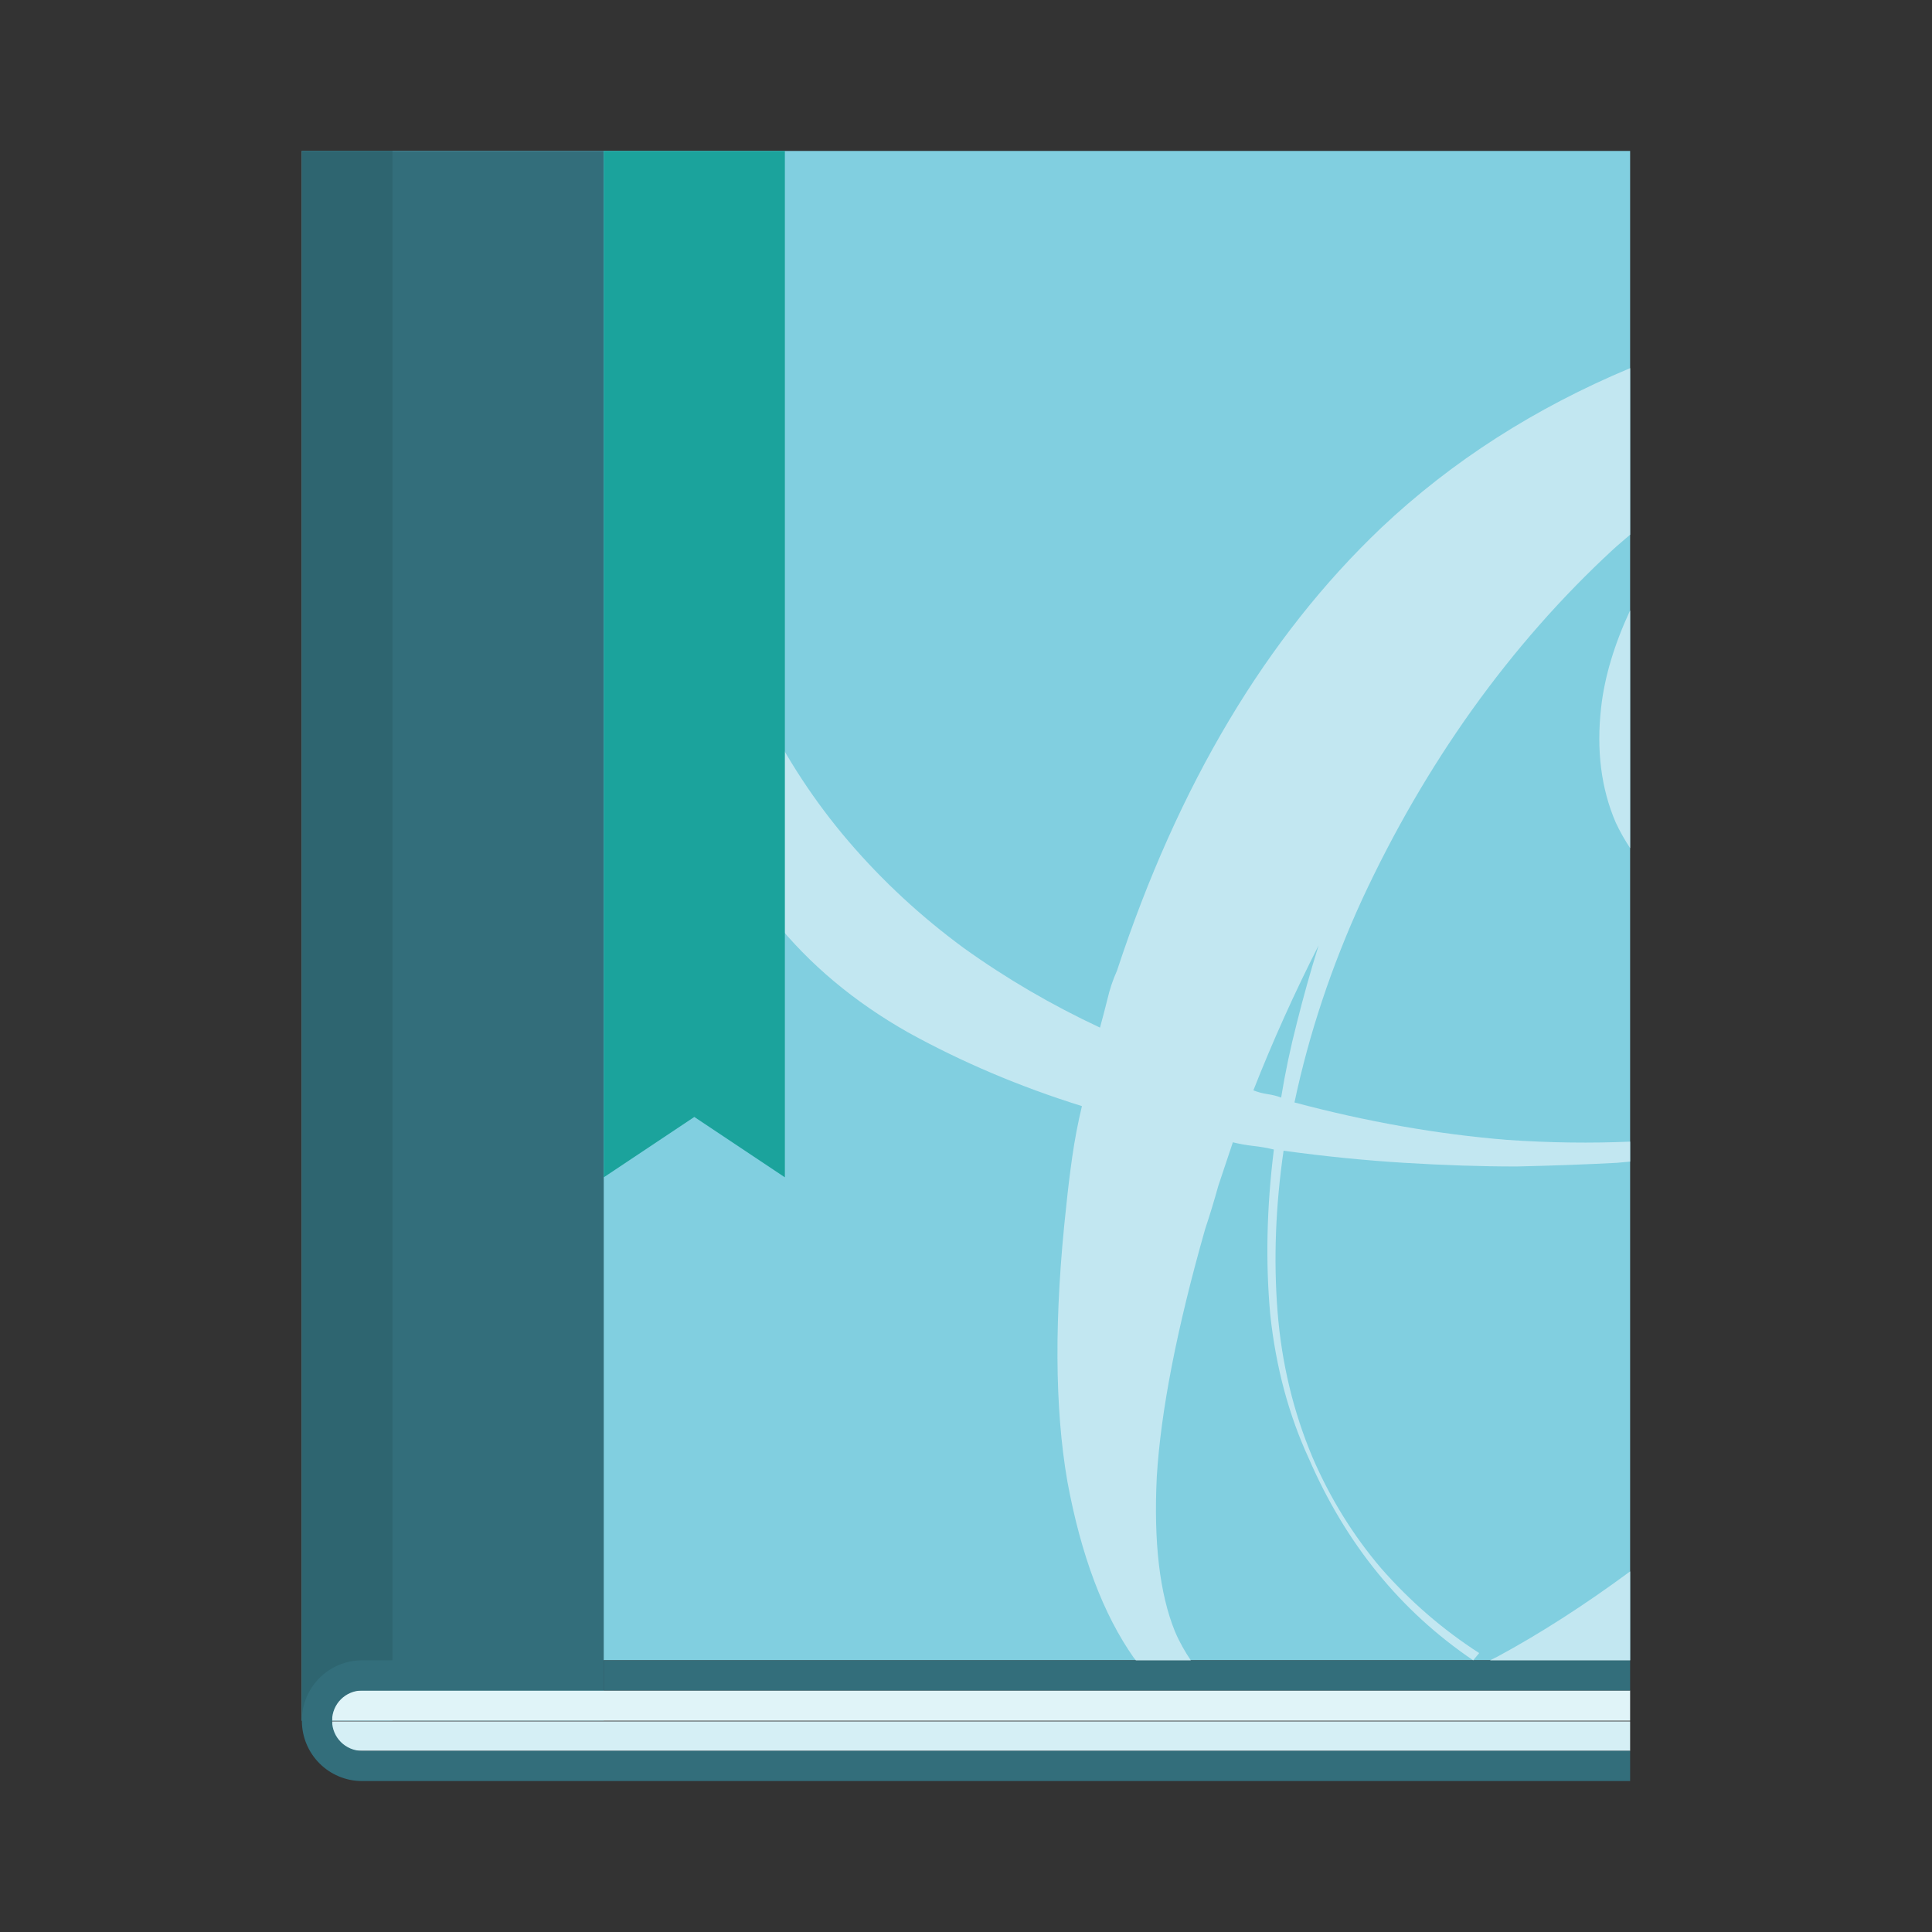 <?xml version="1.0" encoding="UTF-8" standalone="no"?>
<!-- Created with Inkscape (http://www.inkscape.org/) -->

<svg
   xmlns:dc="http://purl.org/dc/elements/1.1/"
   xmlns:cc="http://creativecommons.org/ns#"
   xmlns:rdf="http://www.w3.org/1999/02/22-rdf-syntax-ns#"
   xmlns:svg="http://www.w3.org/2000/svg"
   xmlns="http://www.w3.org/2000/svg"
   xmlns:sodipodi="http://sodipodi.sourceforge.net/DTD/sodipodi-0.dtd"
   xmlns:inkscape="http://www.inkscape.org/namespaces/inkscape"
   width="64"
   height="64"
   viewBox="0 0 64 64"
   id="svg2"
   version="1.1"
   inkscape:version="0.91+devel r"
   sodipodi:docname="okular.svg">
  <rect x="0" y="0" width="64" height="64" fill="#333333" stroke="none"/>
  <defs
     id="defs4" />
  <sodipodi:namedview
     id="base"
     pagecolor="#ffffff"
     bordercolor="#666666"
     borderopacity="1.0"
     inkscape:pageopacity="0.0"
     inkscape:pageshadow="2"
     inkscape:zoom="8"
     inkscape:cx="19.687068"
     inkscape:cy="11.79118"
     inkscape:document-units="px"
     inkscape:current-layer="layer1"
     showgrid="true"
     units="px"
     inkscape:showpageshadow="false"
     borderlayer="true"
     inkscape:window-width="1366"
     inkscape:window-height="670"
     inkscape:window-x="-4"
     inkscape:window-y="29"
     inkscape:window-maximized="1">
    <inkscape:grid
       type="xygrid"
       id="grid4136" />
    <sodipodi:guide
       position="5,59"
       orientation="54,0"
       id="guide4142" />
    <sodipodi:guide
       position="5,5"
       orientation="0,54"
       id="guide4144" />
    <sodipodi:guide
       position="59,5"
       orientation="-54,0"
       id="guide4146" />
    <sodipodi:guide
       position="59,59"
       orientation="0,-54"
       id="guide4148" />
    <sodipodi:guide
       position="0,64"
       orientation="64,0"
       id="guide4150" />
    <sodipodi:guide
       position="0,6.875e-05"
       orientation="0,64"
       id="guide4152" />
    <sodipodi:guide
       position="64,6.875e-05"
       orientation="-64,0"
       id="guide4154" />
    <sodipodi:guide
       position="64,64"
       orientation="0,-64"
       id="guide4156" />
    <sodipodi:guide
       position="10,35"
       orientation="38,0"
       id="guide4155" />
    <sodipodi:guide
       position="54,37"
       orientation="-38,0"
       id="guide4159" />
    <sodipodi:guide
       position="51,51"
       orientation="0,-38"
       id="guide4161" />
  </sodipodi:namedview>
  <g
     inkscape:label="Capa 1"
     inkscape:groupmode="layer"
     id="layer1"
     transform="translate(0,-1058.52)">
    <path
       style="fill:#81cfe0;fill-rule:evenodd;stroke:none;stroke-width:1px;stroke-linecap:butt;stroke-linejoin:miter;stroke-opacity:1;fill-opacity:1"
       d="M 10 5 L 10 55 L 10 57 L 13 57 L 13 55 L 54 55 L 54 5 L 10 5 z "
       transform="translate(0,1058.52)"
       id="path4178" />
    <rect
       style="opacity:1;fill:#336e7b;fill-opacity:1;stroke:none;stroke-opacity:1"
       id="rect4181"
       width="10"
       height="52"
       x="10"
       y="1063.52" />
    <path
       style="opacity:1;fill:#2e6570;fill-opacity:1;stroke:none;stroke-opacity:1"
       d="M 10 5 L 10 57 L 13 57 L 13 5 L 10 5 z "
       transform="translate(0,1058.52)"
       id="rect4190" />
    <rect
       y="1115.543"
       x="11"
       height="0.977"
       width="43"
       id="rect4310"
       style="fill:#d5eff5;fill-opacity:1;stroke:none" />
    <rect
       style="fill:#e0f4f8;fill-opacity:1;stroke:none"
       id="rect4168"
       width="43"
       height="1"
       x="11"
       y="1114.52" />
    <path
       style="opacity:1;fill:#336e7b;fill-opacity:1;stroke:none;stroke-opacity:1"
       d="M 12 55 C 10.892 55 10 55.892 10 57 C 10 58.108 10.892 59 12 59 L 20 59 L 54 59 L 54 58 L 20 58 L 12 58 C 11.446 58 11 57.554 11 57 C 11 56.446 11.446 56 12 56 L 20 56 L 20 55 L 12 55 z "
       id="path4188"
       transform="translate(0,1058.52)" />
    <path
       style="opacity:1;fill:#336e7b;fill-opacity:1;stroke:none;stroke-opacity:1"
       d="M 20 55 L 20 56 L 54 56 L 54 55 L 20 55 z "
       id="path4186"
       transform="translate(0,1058.52)" />
    <path
       style="font-style:normal;font-variant:normal;font-weight:500;font-stretch:normal;font-size:medium;line-height:125%;font-family:'Nina Script Demo';-inkscape-font-specification:'Nina Script Demo Medium';letter-spacing:0px;word-spacing:0px;fill:#c2e7f1;fill-opacity:1;stroke:none;stroke-width:1px;stroke-linecap:butt;stroke-linejoin:miter;stroke-opacity:1"
       d="M 54 12.195 C 50.85 13.514 48.099 15.272 45.76 17.48 C 41.946 21.107 39.027 26 37 32.16 C 36.867 32.453 36.76 32.772 36.68 33.119 C 36.6 33.439 36.519 33.748 36.439 34.041 C 34.839 33.294 33.333 32.414 31.92 31.4 C 30.507 30.36 29.239 29.188 28.119 27.881 C 26.999 26.574 26.053 25.134 25.279 23.561 C 24.506 21.987 23.973 20.267 23.68 18.4 C 22.986 20.987 22.84 23.279 23.24 25.279 C 23.667 27.253 24.467 28.987 25.641 30.48 C 26.814 31.947 28.293 33.186 30.08 34.199 C 31.867 35.186 33.787 36.001 35.84 36.641 C 35.707 37.201 35.6 37.76 35.52 38.32 C 35.44 38.88 35.374 39.428 35.32 39.961 C 34.92 43.588 34.933 46.627 35.359 49.08 C 35.813 51.533 36.547 53.48 37.561 54.92 C 37.582 54.949 37.606 54.971 37.627 55 L 39.447 55 C 39.253 54.713 39.073 54.4 38.92 54.041 C 38.413 52.788 38.214 51.08 38.32 48.92 C 38.454 46.733 38.987 44.001 39.92 40.721 C 40.08 40.241 40.226 39.759 40.359 39.279 L 40.84 37.84 C 41.053 37.893 41.28 37.934 41.52 37.961 C 41.76 37.988 41.986 38.027 42.199 38.08 C 41.959 40 41.92 41.827 42.08 43.561 C 42.267 45.294 42.693 46.88 43.359 48.32 C 44.586 51.147 46.401 53.373 48.801 55 L 49 54.76 C 47.8 53.986 46.72 53.054 45.76 51.961 C 44.826 50.868 44.067 49.639 43.48 48.279 C 42.84 46.759 42.454 45.146 42.32 43.439 C 42.187 41.733 42.253 39.959 42.52 38.119 C 43.88 38.306 45.213 38.44 46.52 38.52 C 47.826 38.6 49.067 38.641 50.24 38.641 C 51.44 38.614 52.547 38.573 53.561 38.52 C 53.717 38.507 53.849 38.492 54 38.479 L 54 37.818 C 52.714 37.873 51.36 37.859 49.92 37.76 C 47.627 37.573 45.281 37.16 42.881 36.52 C 43.361 34.253 44.106 32.014 45.119 29.801 C 46.159 27.561 47.373 25.466 48.76 23.52 C 50.173 21.546 51.733 19.773 53.439 18.199 C 53.625 18.028 53.813 17.876 54 17.713 L 54 12.195 z M 54 20.219 C 53.48 21.339 53.153 22.414 53.039 23.439 C 52.879 24.853 53.04 26.12 53.52 27.24 C 53.658 27.54 53.821 27.822 54 28.096 L 54 20.219 z M 43.68 31.32 C 43.413 32.174 43.174 33.028 42.961 33.881 C 42.748 34.708 42.573 35.533 42.439 36.359 C 42.306 36.306 42.148 36.267 41.961 36.24 C 41.801 36.214 41.653 36.172 41.52 36.119 C 42.16 34.492 42.88 32.894 43.68 31.32 z M 54 52.055 C 52.514 53.151 51.046 54.1 49.6 54.881 C 49.518 54.924 49.44 54.958 49.359 55 L 54 55 L 54 52.055 z "
       transform="translate(0,1058.52)"
       id="path4206" />
    <path
       style="opacity:1;fill:#1ba39c;fill-opacity:1;stroke:none;stroke-opacity:1"
       d="M 20 5 L 20 39 L 23 37 L 26 39 L 26 5 L 20 5 z "
       transform="translate(0,1058.52)"
       id="rect4196" />
  </g>
</svg>
